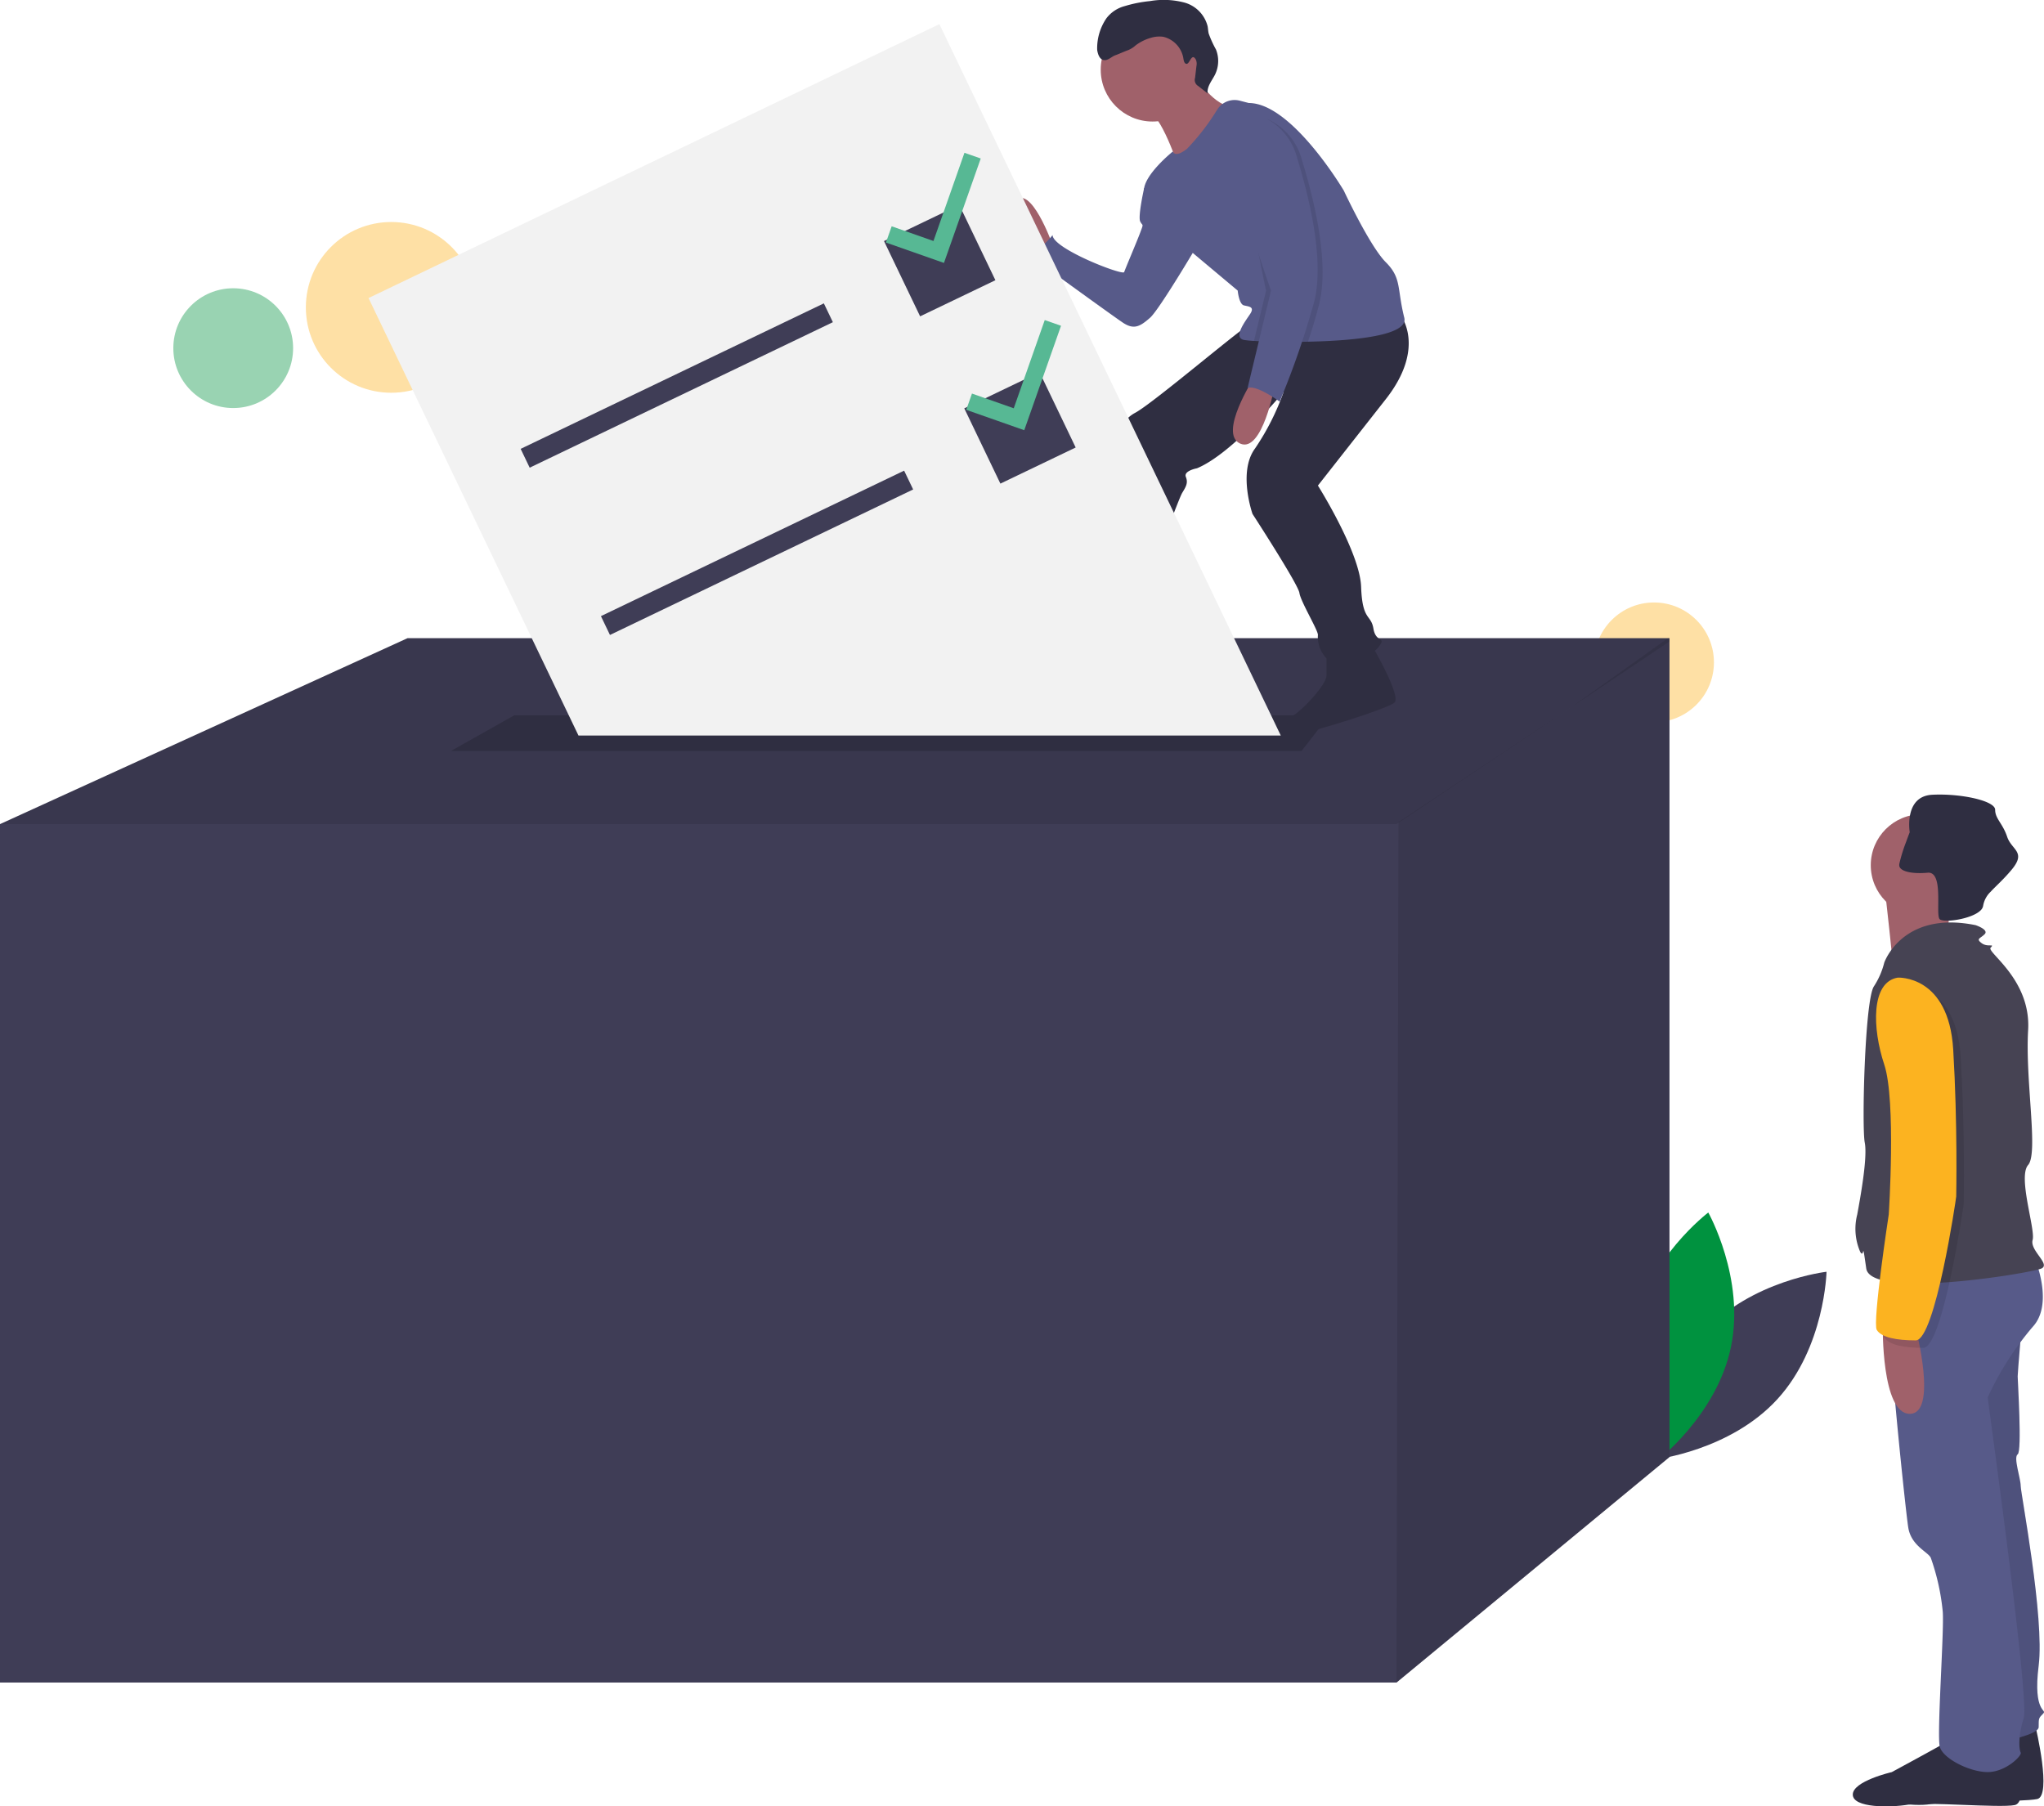 <svg xmlns="http://www.w3.org/2000/svg" width="263.841" height="233.174" viewBox="0 0 263.841 233.174"><g transform="translate(-58.808)"><circle cx="7.731" cy="7.731" r="7.731" transform="translate(264.582 77.771)" fill="#fcb320" opacity="0.4"/><circle cx="11.021" cy="11.021" r="11.021" transform="translate(98.288 28.658)" fill="#fcb320" opacity="0.4"/><circle cx="7.731" cy="7.731" r="7.731" transform="translate(81.181 37.211)" fill="#00923f" opacity="0.4"/><path d="M921.43,579.467c-6.109,6.688-6.331,16.43-6.331,16.43s9.682-1.1,15.791-7.789,6.331-16.43,6.331-16.43S927.539,572.779,921.43,579.467Z" transform="translate(-642.642 -407.51)" fill="#3f3d56"/><path d="M919.031,567.352c-1.849,8.867-9.619,14.748-9.619,14.748s-4.773-8.5-2.925-17.363,9.619-14.748,9.619-14.748S920.879,558.485,919.031,567.352Z" transform="translate(-636.791 -393.471)" fill="#00923f"/><path d="M382.243,233.581V339.287l-35.235,29.108H166.746V257.582l52.6-24Z" transform="translate(-107.938 -151.198)" fill="#3f3d56"/><path d="M382.243,233.581V234l-12.649,8.467-22.586,15.111H166.746l52.6-24Z" transform="translate(-107.938 -151.198)" opacity="0.1"/><path d="M713.078,233.581V339.287l-35.235,29.108.255-111.068,22.331-14.855,12.445-8.89Z" transform="translate(-438.773 -151.198)" opacity="0.1"/><path d="M441.594,266.41H331.8l8.171-4.6h105.2Z" transform="translate(-214.78 -169.473)" fill="#2f2e41"/><path d="M1016.354,738.332s2.128,8.9.193,9.288-11.416.262-13.738.649-7.159-.262-7.159-2,5.031-2.9,5.031-2.9,7.159-3.87,7.353-4.063S1016.354,738.332,1016.354,738.332Z" transform="translate(-694.782 -515.386)" fill="#2f2e41"/><path d="M1029.528,587.882s-.58,6.579-.58,7.159.58,9.675,0,10.062.387,3.1.387,4.063,3.1,17.028,2.322,23.219,1.161,5.611.58,6.192-.58.581-.58,1.741-6.192,2.128-6.192,2.128l-6.772-42.762,3.483-12.771Z" transform="translate(-709.697 -417.373)" fill="#575a89"/><path d="M1029.528,587.882s-.58,6.579-.58,7.159.58,9.675,0,10.062.387,3.1.387,4.063,3.1,17.028,2.322,23.219,1.161,5.611.58,6.192-.58.581-.58,1.741-6.192,2.128-6.192,2.128l-6.772-42.762,3.483-12.771Z" transform="translate(-709.697 -417.373)" opacity="0.1"/><path d="M1008.319,744.2s1.935,6.966,0,7.353-11.416-.443-13.738-.056-7.159.443-7.159-1.3,5.031-2.9,5.031-2.9,7.159-3.87,7.353-4.063S1008.319,744.2,1008.319,744.2Z" transform="translate(-689.455 -518.542)" fill="#2f2e41"/><path d="M1019.208,567.713s2.322,5.611-.387,8.514a39.336,39.336,0,0,0-5.8,9.094c0,.387,5.418,38.892,4.644,41.408s-.581,4.063-.387,4.45-1.935,2.515-4.257,2.515-5.8-1.741-6.192-3.289.581-14.9.387-17.414a29.158,29.158,0,0,0-1.548-6.966c-.387-.774-2.516-1.548-2.9-3.87s-3.483-31.927-2.515-32.894S1019.208,567.713,1019.208,567.713Z" transform="translate(-697.636 -404.943)" fill="#575a89"/><circle cx="6.579" cy="6.579" r="6.579" transform="translate(300.288 105.108)" fill="#a0616a"/><path d="M1007.837,430.555s-1.354,7.159-.387,7.933-7.353,1.935-7.353,1.935-.967-9.481-1.161-10.449S1007.837,430.555,1007.837,430.555Z" transform="translate(-696.907 -315.579)" fill="#a0616a"/><path d="M992.18,449.022s2.322-6.772,11.8-4.837c0,0,1.741.581,1.161,1.161s-1.161.581-.387,1.161,1.741,0,1.161.58,5.224,4.063,4.837,10.642,1.354,15.867,0,17.414.967,8.32.581,9.675,2.322,3.1,1.161,3.676-22.058,4.063-22.639,0-.193-1.161-.774-2.128a7.429,7.429,0,0,1-.387-4.837c.387-2.128,1.354-7.353.967-9.288s0-18.189,1.161-20.123A10.041,10.041,0,0,0,992.18,449.022Z" transform="translate(-690.151 -324.758)" fill="#464353"/><path d="M1002.647,591.69s2.9,11.029-.774,11.029S998.39,591.3,998.39,591.3Z" transform="translate(-696.555 -420.214)" fill="#a0616a"/><path d="M1004.428,406.142c0,.561.813.917,2.072,1h0a10.542,10.542,0,0,0,1.6-.031c.8-.074,1.138.683,1.275,1.681.224,1.647-.089,3.955.273,4.317.5.5,4.139,0,5.277-1.134a1.051,1.051,0,0,0,.335-.608,3.234,3.234,0,0,1,.971-1.805c.671-.733,1.627-1.546,2.705-2.839,1.935-2.322,0-2.515-.581-4.257s-1.548-2.322-1.548-3.483-4.45-2.128-8.127-1.935-2.9,4.837-2.9,4.837-.219.561-.48,1.285a20.191,20.191,0,0,0-.859,2.79,1.408,1.408,0,0,0-.015.182Z" transform="translate(-700.464 -294.455)" fill="#2f2e41"/><path d="M1001.467,466.763s6.579-.387,7.159,9.288.387,18.769.387,18.962-2.709,18.575-5.224,18.575-4.45-.387-5.031-1.354,1.548-14.9,1.548-14.9.967-14.706-.581-19.349S997.984,467.344,1001.467,466.763Z" transform="translate(-696.729 -339.597)" opacity="0.1"/><path d="M998.724,464.02s6.579-.387,7.159,9.288.387,18.769.387,18.962-2.709,18.576-5.224,18.576-4.45-.387-5.031-1.354,1.548-14.9,1.548-14.9.967-14.706-.581-19.349S995.241,464.6,998.724,464.02Z" transform="translate(-694.953 -337.822)" fill="#fcb320"/><path d="M684.624,184.714s-2.867-8.123-4.938-5.575,3.186,6.849,3.186,6.849Z" transform="translate(-489.945 -153.098)" fill="#a0616a"/><path d="M702.85,173.273l-1.725.639s-.824,3.661-.505,4.3.478.159,0,1.434-1.911,4.619-2.071,5.1-9.238-3.026-9.238-4.778a16.215,16.215,0,0,1-2.867,2.708s10.513,7.646,11.946,8.6,2.23.478,3.5-.637,6.69-10.353,6.69-10.353Z" transform="translate(-494.632 -149.621)" fill="#575a89"/><path d="M689.747,331.72s.159,1.752.478,1.911,2.708,4.141,0,4.938-4.3.478-4.938.8-11.787.956-11.946-.8,5.416-2.071,5.416-2.071,5.1-3.345,5.893-5.1S689.747,331.72,689.747,331.72Z" transform="translate(-486.148 -251.522)" fill="#2f2e41"/><path d="M791.4,342.628s3.823,6.531,2.867,7.327-10.263,3.7-11.628,3.823c-1.752.159-3.026-1.274-1.593-2.071s4.46-4.141,4.46-5.256v-2.867Z" transform="translate(-555.469 -259.245)" fill="#2f2e41"/><path d="M744.753,221.6s3.345,4.141-1.911,10.831l-8.76,11.15s5.416,8.6,5.575,13.061,1.274,3.5,1.593,5.416,1.752.956.637,2.389-5.256,2.708-6.531,1.593a3.949,3.949,0,0,1-1.274-3.186c0-.637-2.23-4.3-2.389-5.416s-6.053-10.194-6.053-10.194-1.911-5.416.319-8.442a32,32,0,0,0,3.7-7.319s-6.571,7.956-11.19,9.867c0,0-1.752.319-1.434,1.115s0,1.274-.478,2.071-3.823,10.035-4.938,12.424-.637,3.823-1.911,4.619-7.008.159-7.008-.637a16.235,16.235,0,0,1,1.274-3.982c.478-1.115,4.3-14.017,3.982-16.247s.159-5.256,2.548-6.531S725,222.552,725.639,222.552,744.753,221.6,744.753,221.6Z" transform="translate(-505.156 -180.901)" fill="#2f2e41"/><circle cx="6.69" cy="6.69" r="6.69" transform="translate(200.891 2.308)" fill="#a0616a"/><path d="M734.573,133.531s2.071,3.663,4.619,4.141-6.69,7.8-6.69,7.8-2.23-7.008-4.141-7.327S734.573,133.531,734.573,133.531Z" transform="translate(-521.576 -123.896)" fill="#a0616a"/><path d="M727.992,154.508c0,2.071,6.212,7.964,6.212,7.964l5.893,4.938s.159,1.752.8,1.911,1.433.159.8,1.115-2.23,3.026-.8,3.345a11.714,11.714,0,0,0,1.3.124c.382.022.831.043,1.336.062,1.179.041,2.654.068,4.251.057q.681,0,1.386-.016c6.022-.119,13-.812,12.429-3.095-.956-3.823-.319-5.1-2.389-7.168s-5.416-9.238-5.416-9.238-6.69-11.309-12.265-11.309l-1.158-.3a2.652,2.652,0,0,0-2.894,1.112,29.336,29.336,0,0,1-3.912,5.086c-1.593,1.274-1.841.36-1.841.36S727.992,152.437,727.992,154.508Z" transform="translate(-521.526 -129.9)" fill="#575a89"/><path d="M763.249,244.628s-4.619,7.168-1.752,8.442,4.46-7.486,4.46-7.486Z" transform="translate(-542.606 -195.81)" fill="#a0616a"/><path d="M722.346,114.455c-.257-.032-.338-.356-.381-.612a3.437,3.437,0,0,0-2.618-2.883,3.707,3.707,0,0,0-1.56.126,5.918,5.918,0,0,0-2,.985,3.3,3.3,0,0,1-1,.628c-.251.074-1.317.548-1.566.628-.548.176-1,.749-1.565.636-.539-.109-.744-.76-.831-1.3a6.85,6.85,0,0,1,1.216-4.122A4.372,4.372,0,0,1,714.384,107a16.842,16.842,0,0,1,3.251-.646,10.513,10.513,0,0,1,4.455.191,4.253,4.253,0,0,1,2.991,3.06c.055.307.066.622.134.926a13.777,13.777,0,0,0,.944,2.073,3.992,3.992,0,0,1-.122,3.236c-.4.8-1.088,1.566-.939,2.446l-1.229-.969a.893.893,0,0,1-.41-1.045l.179-1.539a1.354,1.354,0,0,0-.08-.832C723.012,112.95,722.774,114.509,722.346,114.455Z" transform="translate(-510.392 -106.213)" fill="#2f2e41"/><path d="M766.829,172.248l-1.5,6.239c1.513.054,3.515.083,5.637.041.535-1.606,1.047-3.28,1.438-4.847,1.434-5.734-.956-14.495-2.23-18.636a8,8,0,0,0-4.46-5.256,14.526,14.526,0,0,0-3.664,1.911C759.98,153.134,766.829,172.248,766.829,172.248Z" transform="translate(-543.32 -134.42)" opacity="0.1"/><path d="M768.487,177.793l-1.563,6.5c.382.022.831.043,1.336.062,1.179.041,2.654.068,4.251.057.575-1.706,1.131-3.506,1.55-5.181,1.433-5.734-.956-14.495-2.23-18.636s-4.062.4-4.062.4,1.115-2.708-.956-1.274S768.487,177.793,768.487,177.793Z" transform="translate(-546.252 -140.284)" opacity="0.1"/><path d="M763.908,148.886a8,8,0,0,1,4.46,5.256c1.274,4.141,3.663,12.9,2.23,18.636a107.375,107.375,0,0,1-4.46,12.9s-3.026-2.23-4.141-1.752l3.026-12.583s-6.849-19.114-4.778-20.547A14.525,14.525,0,0,1,763.908,148.886Z" transform="translate(-542.151 -133.835)" fill="#575a89"/><path d="M419.374,100.66,375.306,8.828,301.62,44.188l27.1,56.472Z" transform="translate(-195.242 -5.714)" fill="#f2f2f2"/><rect width="43.41" height="2.694" transform="translate(126.014 57.942) rotate(-25.635)" fill="#3f3d56"/><rect width="43.41" height="2.694" transform="translate(136.376 79.535) rotate(-25.635)" fill="#3f3d56"/><rect width="10.778" height="10.778" transform="translate(172.915 31.118) rotate(-25.635)" fill="#3f3d56"/><rect width="10.778" height="10.778" transform="translate(183.277 52.711) rotate(-25.635)" fill="#3f3d56"/><path d="M501.118,55.924l-4,11.386-5.395-1.9-.738,2.1,7.488,2.631,4.747-13.483Z" transform="translate(-317.818 -36.2)" fill="#57b894"/><path d="M530.5,117.146l-4,11.386-5.394-1.9-.738,2.1,7.487,2.631,4.747-13.483Z" transform="translate(-336.836 -75.829)" fill="#57b894"/></g></svg>